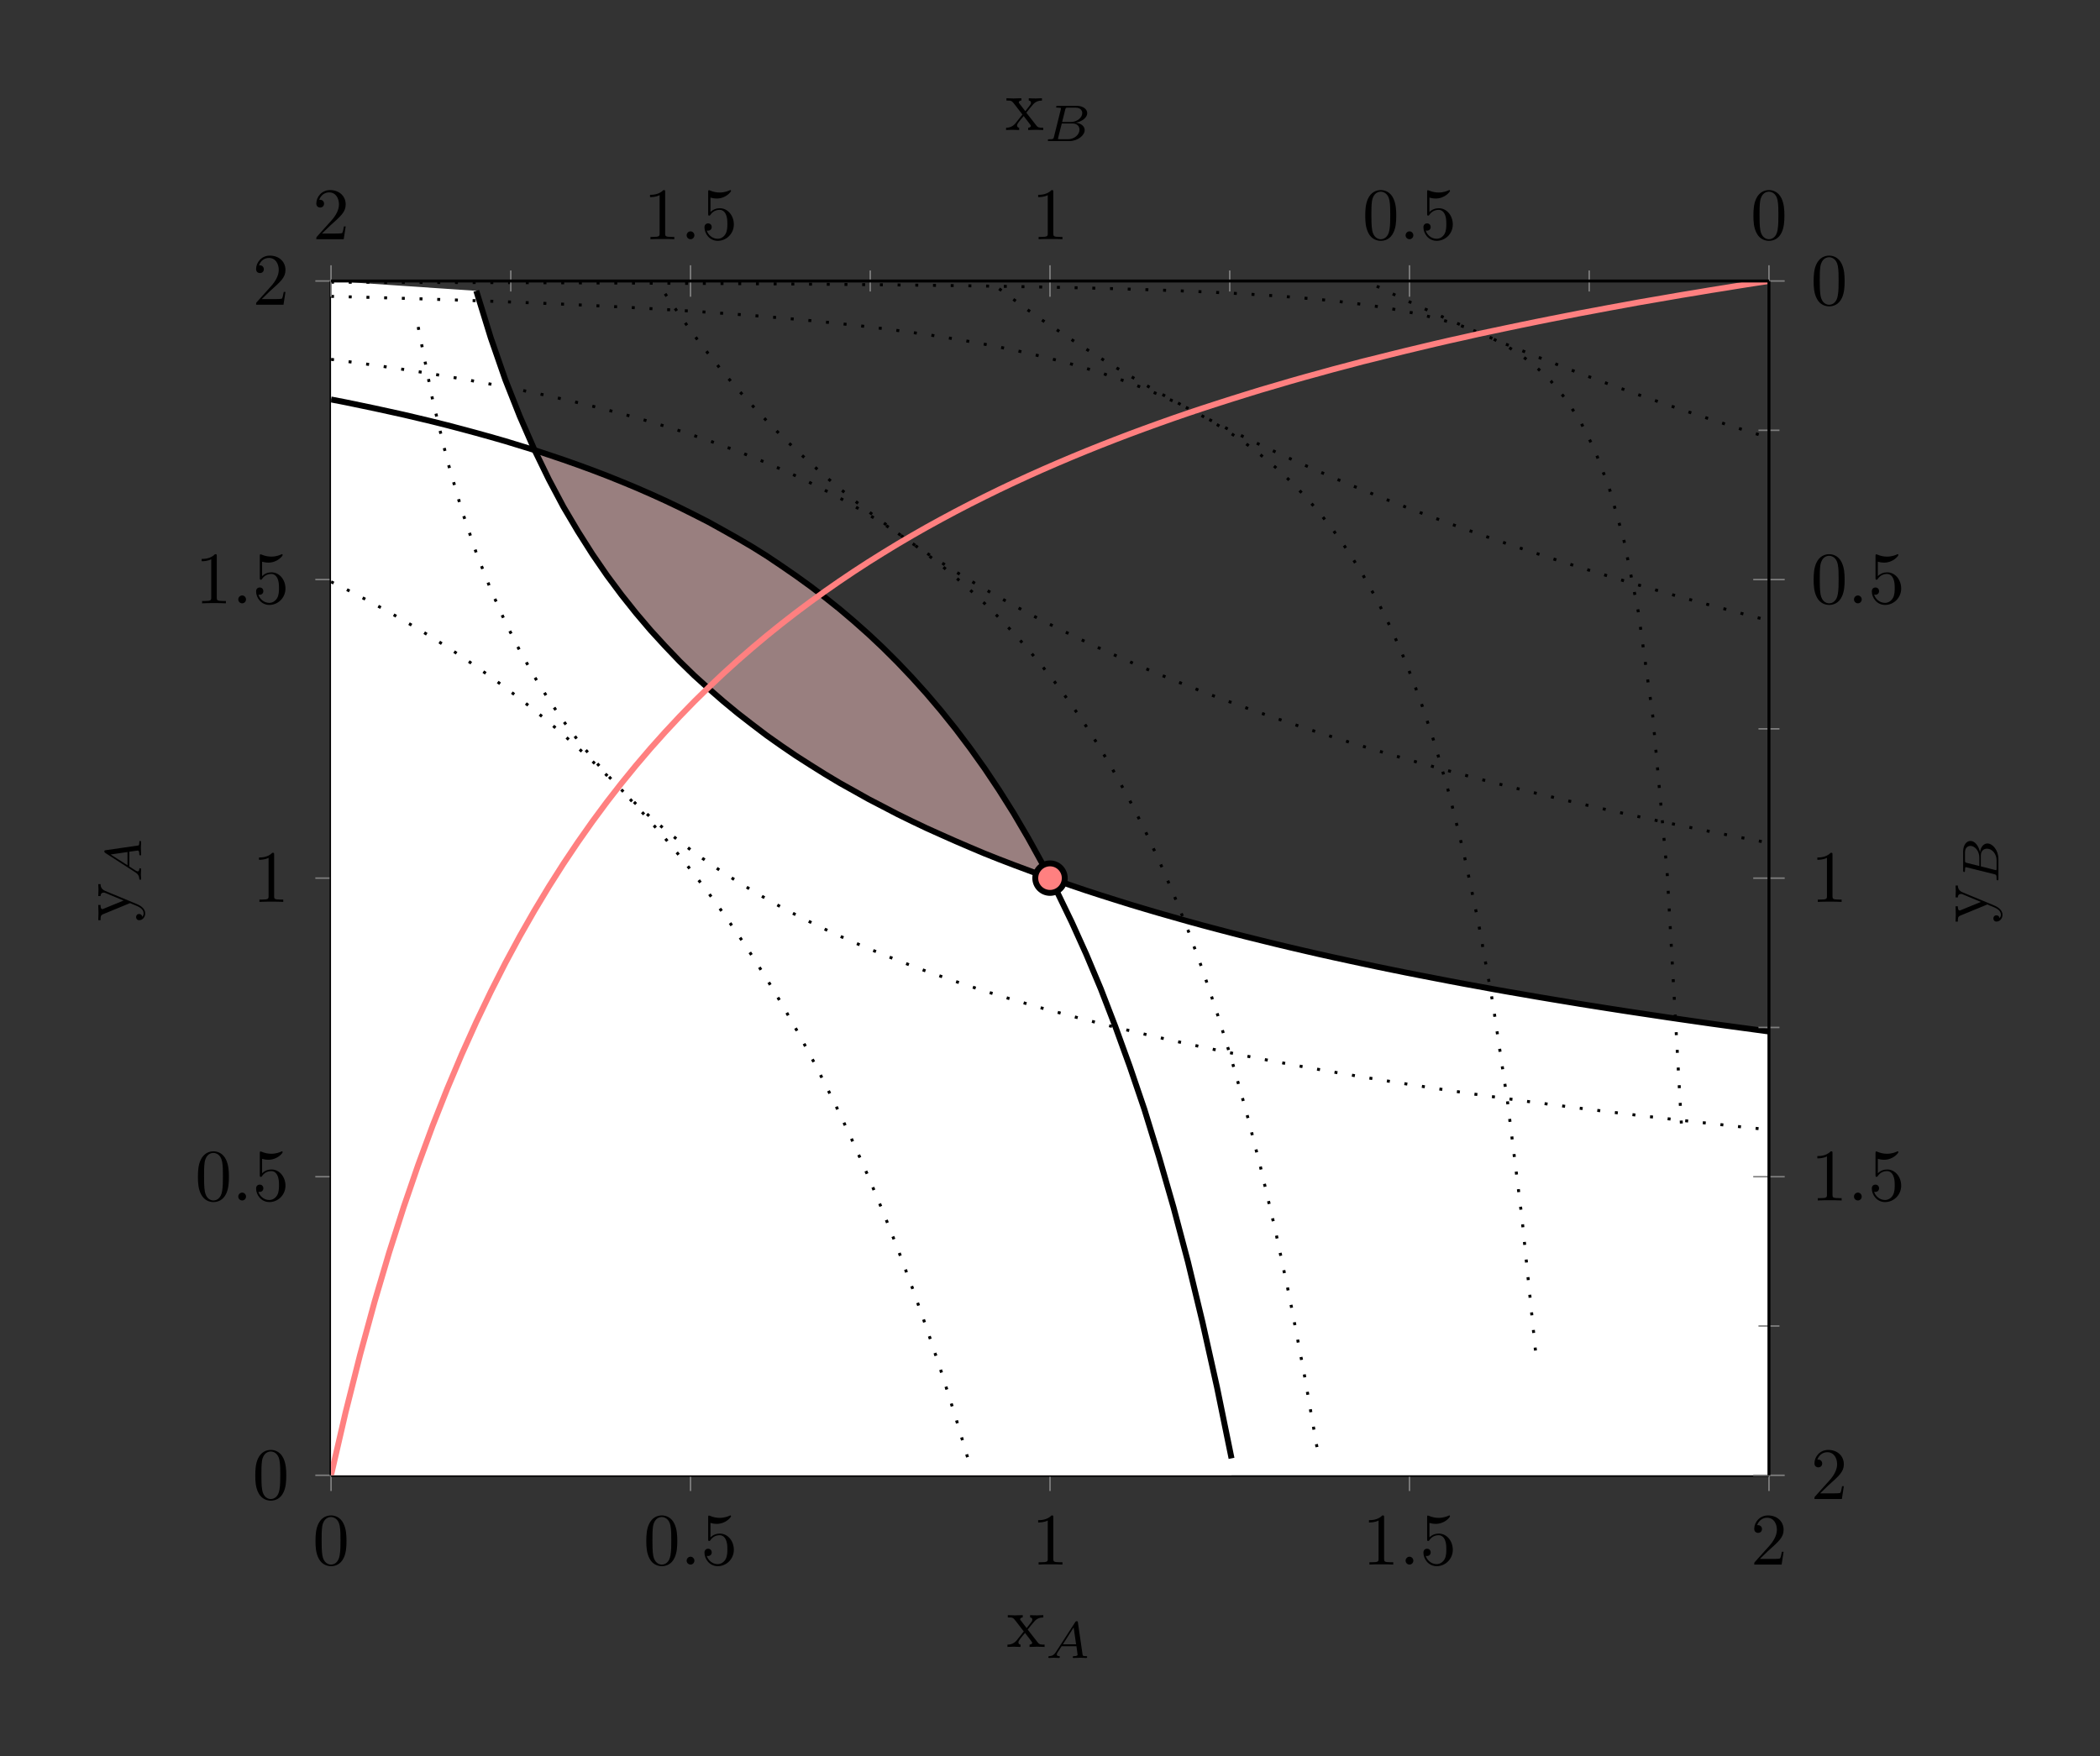 <?xml version="1.0" encoding="UTF-8"?>
<svg xmlns="http://www.w3.org/2000/svg" xmlns:xlink="http://www.w3.org/1999/xlink" width="283.721pt" height="237.341pt" viewBox="0 0 283.721 237.341" version="1.1">
<rect x="0" y="0" width="283.721" height="237.341" fill="#333333" stroke="none"/>
<defs>
<g>
<symbol overflow="visible" id="glyph0-0">
<path style="stroke:none;" d=""/>
</symbol>
<symbol overflow="visible" id="glyph0-1">
<path style="stroke:none;" d="M 4.578 -3.188 C 4.578 -3.984 4.531 -4.781 4.188 -5.516 C 3.734 -6.484 2.906 -6.641 2.5 -6.641 C 1.891 -6.641 1.172 -6.375 0.75 -5.453 C 0.438 -4.766 0.391 -3.984 0.391 -3.188 C 0.391 -2.438 0.422 -1.547 0.844 -0.781 C 1.266 0.016 2 0.219 2.484 0.219 C 3.016 0.219 3.781 0.016 4.219 -0.938 C 4.531 -1.625 4.578 -2.406 4.578 -3.188 Z M 2.484 0 C 2.094 0 1.5 -0.25 1.328 -1.203 C 1.219 -1.797 1.219 -2.719 1.219 -3.312 C 1.219 -3.953 1.219 -4.609 1.297 -5.141 C 1.484 -6.328 2.234 -6.422 2.484 -6.422 C 2.812 -6.422 3.469 -6.234 3.656 -5.25 C 3.766 -4.688 3.766 -3.938 3.766 -3.312 C 3.766 -2.562 3.766 -1.891 3.656 -1.25 C 3.5 -0.297 2.938 0 2.484 0 Z M 2.484 0 "/>
</symbol>
<symbol overflow="visible" id="glyph0-2">
<path style="stroke:none;" d="M 4.469 -2 C 4.469 -3.188 3.656 -4.188 2.578 -4.188 C 2.109 -4.188 1.672 -4.031 1.312 -3.672 L 1.312 -5.625 C 1.516 -5.562 1.844 -5.5 2.156 -5.5 C 3.391 -5.5 4.094 -6.406 4.094 -6.531 C 4.094 -6.594 4.062 -6.641 3.984 -6.641 C 3.984 -6.641 3.953 -6.641 3.906 -6.609 C 3.703 -6.516 3.219 -6.312 2.547 -6.312 C 2.156 -6.312 1.688 -6.391 1.219 -6.594 C 1.141 -6.625 1.125 -6.625 1.109 -6.625 C 1 -6.625 1 -6.547 1 -6.391 L 1 -3.438 C 1 -3.266 1 -3.188 1.141 -3.188 C 1.219 -3.188 1.234 -3.203 1.281 -3.266 C 1.391 -3.422 1.75 -3.969 2.562 -3.969 C 3.078 -3.969 3.328 -3.516 3.406 -3.328 C 3.562 -2.953 3.594 -2.578 3.594 -2.078 C 3.594 -1.719 3.594 -1.125 3.344 -0.703 C 3.109 -0.312 2.734 -0.062 2.281 -0.062 C 1.562 -0.062 0.984 -0.594 0.812 -1.172 C 0.844 -1.172 0.875 -1.156 0.984 -1.156 C 1.312 -1.156 1.484 -1.406 1.484 -1.641 C 1.484 -1.891 1.312 -2.141 0.984 -2.141 C 0.844 -2.141 0.5 -2.062 0.5 -1.609 C 0.5 -0.75 1.188 0.219 2.297 0.219 C 3.453 0.219 4.469 -0.734 4.469 -2 Z M 4.469 -2 "/>
</symbol>
<symbol overflow="visible" id="glyph0-3">
<path style="stroke:none;" d="M 2.938 -6.375 C 2.938 -6.625 2.938 -6.641 2.703 -6.641 C 2.078 -6 1.203 -6 0.891 -6 L 0.891 -5.688 C 1.094 -5.688 1.672 -5.688 2.188 -5.953 L 2.188 -0.781 C 2.188 -0.422 2.156 -0.312 1.266 -0.312 L 0.953 -0.312 L 0.953 0 C 1.297 -0.031 2.156 -0.031 2.562 -0.031 C 2.953 -0.031 3.828 -0.031 4.172 0 L 4.172 -0.312 L 3.859 -0.312 C 2.953 -0.312 2.938 -0.422 2.938 -0.781 Z M 2.938 -6.375 "/>
</symbol>
<symbol overflow="visible" id="glyph0-4">
<path style="stroke:none;" d="M 1.266 -0.766 L 2.328 -1.797 C 3.875 -3.172 4.469 -3.703 4.469 -4.703 C 4.469 -5.844 3.578 -6.641 2.359 -6.641 C 1.234 -6.641 0.5 -5.719 0.5 -4.828 C 0.5 -4.281 1 -4.281 1.031 -4.281 C 1.203 -4.281 1.547 -4.391 1.547 -4.812 C 1.547 -5.062 1.359 -5.328 1.016 -5.328 C 0.938 -5.328 0.922 -5.328 0.891 -5.312 C 1.109 -5.969 1.656 -6.328 2.234 -6.328 C 3.141 -6.328 3.562 -5.516 3.562 -4.703 C 3.562 -3.906 3.078 -3.125 2.516 -2.5 L 0.609 -0.375 C 0.5 -0.266 0.5 -0.234 0.5 0 L 4.203 0 L 4.469 -1.734 L 4.234 -1.734 C 4.172 -1.438 4.109 -1 4 -0.844 C 3.938 -0.766 3.281 -0.766 3.062 -0.766 Z M 1.266 -0.766 "/>
</symbol>
<symbol overflow="visible" id="glyph0-5">
<path style="stroke:none;" d="M 2.859 -2.344 C 3.156 -2.719 3.531 -3.203 3.781 -3.469 C 4.094 -3.828 4.5 -3.984 4.969 -3.984 L 4.969 -4.297 C 4.703 -4.281 4.406 -4.266 4.141 -4.266 C 3.844 -4.266 3.312 -4.281 3.188 -4.297 L 3.188 -3.984 C 3.406 -3.969 3.484 -3.844 3.484 -3.672 C 3.484 -3.516 3.375 -3.391 3.328 -3.328 L 2.719 -2.547 L 1.938 -3.562 C 1.844 -3.656 1.844 -3.672 1.844 -3.734 C 1.844 -3.891 2 -3.984 2.188 -3.984 L 2.188 -4.297 C 1.938 -4.281 1.281 -4.266 1.109 -4.266 C 0.906 -4.266 0.438 -4.281 0.172 -4.297 L 0.172 -3.984 C 0.875 -3.984 0.875 -3.984 1.344 -3.375 L 2.328 -2.094 L 1.391 -0.906 C 0.922 -0.328 0.328 -0.312 0.125 -0.312 L 0.125 0 C 0.375 -0.016 0.688 -0.031 0.953 -0.031 C 1.234 -0.031 1.656 -0.016 1.891 0 L 1.891 -0.312 C 1.672 -0.344 1.609 -0.469 1.609 -0.625 C 1.609 -0.844 1.891 -1.172 2.5 -1.891 L 3.266 -0.891 C 3.344 -0.781 3.469 -0.625 3.469 -0.562 C 3.469 -0.469 3.375 -0.312 3.109 -0.312 L 3.109 0 C 3.406 -0.016 3.969 -0.031 4.188 -0.031 C 4.453 -0.031 4.844 -0.016 5.141 0 L 5.141 -0.312 C 4.609 -0.312 4.422 -0.328 4.203 -0.625 Z M 2.859 -2.344 "/>
</symbol>
<symbol overflow="visible" id="glyph1-0">
<path style="stroke:none;" d=""/>
</symbol>
<symbol overflow="visible" id="glyph1-1">
<path style="stroke:none;" d="M 1.906 -0.531 C 1.906 -0.812 1.672 -1.062 1.391 -1.062 C 1.094 -1.062 0.859 -0.812 0.859 -0.531 C 0.859 -0.234 1.094 0 1.391 0 C 1.672 0 1.906 -0.234 1.906 -0.531 Z M 1.906 -0.531 "/>
</symbol>
<symbol overflow="visible" id="glyph2-0">
<path style="stroke:none;" d=""/>
</symbol>
<symbol overflow="visible" id="glyph2-1">
<path style="stroke:none;" d="M 1.438 -0.844 C 1.188 -0.453 0.969 -0.281 0.562 -0.25 C 0.484 -0.25 0.391 -0.25 0.391 -0.109 C 0.391 -0.031 0.453 0 0.5 0 C 0.672 0 0.906 -0.031 1.094 -0.031 C 1.312 -0.031 1.609 0 1.812 0 C 1.844 0 1.953 0 1.953 -0.156 C 1.953 -0.25 1.859 -0.25 1.828 -0.25 C 1.781 -0.266 1.531 -0.266 1.531 -0.453 C 1.531 -0.547 1.594 -0.656 1.625 -0.719 L 2.188 -1.594 L 4.188 -1.594 L 4.344 -0.438 C 4.328 -0.359 4.281 -0.25 3.875 -0.25 C 3.781 -0.25 3.688 -0.25 3.688 -0.094 C 3.688 -0.062 3.703 0 3.797 0 C 4 0 4.5 -0.031 4.703 -0.031 C 4.828 -0.031 4.984 -0.016 5.109 -0.016 C 5.234 -0.016 5.375 0 5.5 0 C 5.594 0 5.641 -0.062 5.641 -0.141 C 5.641 -0.25 5.562 -0.25 5.453 -0.25 C 5.047 -0.25 5.031 -0.312 5.016 -0.469 L 4.391 -4.781 C 4.375 -4.922 4.359 -4.969 4.234 -4.969 C 4.094 -4.969 4.062 -4.906 4 -4.812 Z M 2.359 -1.844 L 3.812 -4.125 L 4.141 -1.844 Z M 2.359 -1.844 "/>
</symbol>
<symbol overflow="visible" id="glyph2-2">
<path style="stroke:none;" d="M 1.328 -0.547 C 1.266 -0.312 1.25 -0.25 0.703 -0.25 C 0.594 -0.25 0.5 -0.25 0.5 -0.109 C 0.5 0 0.578 0 0.703 0 L 3.406 0 C 4.578 0 5.484 -0.797 5.484 -1.484 C 5.484 -1.984 5.031 -2.406 4.281 -2.484 C 5.125 -2.641 5.828 -3.172 5.828 -3.766 C 5.828 -4.297 5.297 -4.766 4.391 -4.766 L 1.859 -4.766 C 1.719 -4.766 1.625 -4.766 1.625 -4.609 C 1.625 -4.516 1.719 -4.516 1.859 -4.516 C 1.859 -4.516 2 -4.516 2.125 -4.5 C 2.266 -4.484 2.281 -4.469 2.281 -4.391 C 2.281 -4.391 2.281 -4.344 2.25 -4.25 Z M 2.438 -2.578 L 2.859 -4.266 C 2.922 -4.484 2.922 -4.516 3.219 -4.516 L 4.281 -4.516 C 4.984 -4.516 5.156 -4.047 5.156 -3.781 C 5.156 -3.219 4.516 -2.578 3.578 -2.578 Z M 2.109 -0.25 C 1.891 -0.25 1.875 -0.266 1.875 -0.328 C 1.875 -0.328 1.875 -0.359 1.906 -0.469 L 2.391 -2.375 L 3.875 -2.375 C 4.516 -2.375 4.781 -1.938 4.781 -1.547 C 4.781 -0.844 4.062 -0.25 3.219 -0.25 Z M 2.109 -0.25 "/>
</symbol>
<symbol overflow="visible" id="glyph3-0">
<path style="stroke:none;" d=""/>
</symbol>
<symbol overflow="visible" id="glyph3-1">
<path style="stroke:none;" d="M -3.344 -4.141 C -3.984 -4.391 -3.984 -4.906 -3.984 -5.062 L -4.297 -5.062 C -4.281 -4.828 -4.266 -4.547 -4.266 -4.312 C -4.266 -4.141 -4.281 -3.672 -4.297 -3.453 L -3.984 -3.453 C -3.984 -3.766 -3.812 -3.922 -3.562 -3.922 C -3.453 -3.922 -3.438 -3.906 -3.312 -3.859 L -0.875 -2.844 L -3.547 -1.75 C -3.656 -1.703 -3.688 -1.688 -3.734 -1.688 C -3.984 -1.688 -3.984 -2.047 -3.984 -2.25 L -4.297 -2.25 C -4.281 -1.984 -4.266 -1.328 -4.266 -1.156 C -4.266 -0.891 -4.281 -0.484 -4.297 -0.188 L -3.984 -0.188 C -3.984 -0.672 -3.984 -0.859 -3.641 -1 L 0 -2.5 C 0.125 -2.438 0.453 -2.297 0.594 -2.25 C 1.141 -2.031 1.828 -1.75 1.828 -1.109 C 1.828 -1.062 1.828 -0.828 1.641 -0.641 C 1.609 -0.953 1.391 -1.031 1.219 -1.031 C 0.969 -1.031 0.812 -0.844 0.812 -0.609 C 0.812 -0.406 0.938 -0.188 1.234 -0.188 C 1.688 -0.188 2.047 -0.609 2.047 -1.109 C 2.047 -1.734 1.469 -2.141 0.906 -2.375 Z M -3.344 -4.141 "/>
</symbol>
<symbol overflow="visible" id="glyph4-0">
<path style="stroke:none;" d=""/>
</symbol>
<symbol overflow="visible" id="glyph4-1">
<path style="stroke:none;" d="M -0.844 -1.438 C -0.453 -1.188 -0.281 -0.969 -0.25 -0.562 C -0.25 -0.484 -0.25 -0.391 -0.109 -0.391 C -0.031 -0.391 0 -0.453 0 -0.5 C 0 -0.672 -0.031 -0.906 -0.031 -1.094 C -0.031 -1.312 0 -1.609 0 -1.812 C 0 -1.844 0 -1.953 -0.156 -1.953 C -0.25 -1.953 -0.25 -1.859 -0.25 -1.828 C -0.266 -1.781 -0.266 -1.531 -0.453 -1.531 C -0.547 -1.531 -0.656 -1.594 -0.719 -1.625 L -1.594 -2.188 L -1.594 -4.188 L -0.438 -4.344 C -0.359 -4.328 -0.25 -4.281 -0.25 -3.875 C -0.25 -3.781 -0.25 -3.688 -0.094 -3.688 C -0.062 -3.688 0 -3.703 0 -3.797 C 0 -4 -0.031 -4.5 -0.031 -4.703 C -0.031 -4.828 -0.016 -4.984 -0.016 -5.109 C -0.016 -5.234 0 -5.375 0 -5.5 C 0 -5.594 -0.062 -5.641 -0.141 -5.641 C -0.25 -5.641 -0.25 -5.562 -0.25 -5.453 C -0.25 -5.047 -0.312 -5.031 -0.469 -5.016 L -4.781 -4.391 C -4.922 -4.375 -4.969 -4.359 -4.969 -4.234 C -4.969 -4.094 -4.906 -4.062 -4.812 -4 Z M -1.844 -2.359 L -4.125 -3.812 L -1.844 -4.141 Z M -1.844 -2.359 "/>
</symbol>
<symbol overflow="visible" id="glyph4-2">
<path style="stroke:none;" d="M -0.547 -1.328 C -0.312 -1.266 -0.25 -1.25 -0.25 -0.703 C -0.25 -0.594 -0.25 -0.5 -0.109 -0.5 C 0 -0.5 0 -0.578 0 -0.703 L 0 -3.406 C 0 -4.578 -0.797 -5.484 -1.484 -5.484 C -1.984 -5.484 -2.406 -5.031 -2.484 -4.281 C -2.641 -5.125 -3.172 -5.828 -3.766 -5.828 C -4.297 -5.828 -4.766 -5.297 -4.766 -4.391 L -4.766 -1.859 C -4.766 -1.719 -4.766 -1.625 -4.609 -1.625 C -4.516 -1.625 -4.516 -1.719 -4.516 -1.859 C -4.516 -1.859 -4.516 -2 -4.5 -2.125 C -4.484 -2.266 -4.469 -2.281 -4.391 -2.281 C -4.391 -2.281 -4.344 -2.281 -4.25 -2.25 Z M -2.578 -2.438 L -4.266 -2.859 C -4.484 -2.922 -4.516 -2.922 -4.516 -3.219 L -4.516 -4.281 C -4.516 -4.984 -4.047 -5.156 -3.781 -5.156 C -3.219 -5.156 -2.578 -4.516 -2.578 -3.578 Z M -0.25 -2.109 C -0.25 -1.891 -0.266 -1.875 -0.328 -1.875 C -0.328 -1.875 -0.359 -1.875 -0.469 -1.906 L -2.375 -2.391 L -2.375 -3.875 C -2.375 -4.516 -1.938 -4.781 -1.547 -4.781 C -0.844 -4.781 -0.25 -4.062 -0.25 -3.219 Z M -0.25 -2.109 "/>
</symbol>
</g>
<clipPath id="clip1">
  <path d="M 44.727 53 L 167 53 L 167 199.367 L 44.727 199.367 Z M 44.727 53 "/>
</clipPath>
<clipPath id="clip2">
  <path d="M 44.727 37.973 L 239 37.973 L 239 199.367 L 44.727 199.367 Z M 44.727 37.973 "/>
</clipPath>
<clipPath id="clip3">
  <path d="M 50 38 L 239 38 L 239 159 L 50 159 Z M 50 38 "/>
</clipPath>
<clipPath id="clip4">
  <path d="M 84 37.973 L 239 37.973 L 239 120 L 84 120 Z M 84 37.973 "/>
</clipPath>
<clipPath id="clip5">
  <path d="M 53 37.973 L 239 37.973 L 239 151 L 53 151 Z M 53 37.973 "/>
</clipPath>
<clipPath id="clip6">
  <path d="M 129 37.973 L 239 37.973 L 239 90 L 129 90 Z M 129 37.973 "/>
</clipPath>
<clipPath id="clip7">
  <path d="M 180 37.973 L 239 37.973 L 239 65 L 180 65 Z M 180 37.973 "/>
</clipPath>
<clipPath id="clip8">
  <path d="M 44.727 72 L 137 72 L 137 199.367 L 44.727 199.367 Z M 44.727 72 "/>
</clipPath>
<clipPath id="clip9">
  <path d="M 44.727 42 L 184 42 L 184 199.367 L 44.727 199.367 Z M 44.727 42 "/>
</clipPath>
<clipPath id="clip10">
  <path d="M 44.727 42 L 178 42 L 178 199.367 L 44.727 199.367 Z M 44.727 42 "/>
</clipPath>
<clipPath id="clip11">
  <path d="M 44.727 37.973 L 214 37.973 L 214 190 L 44.727 190 Z M 44.727 37.973 "/>
</clipPath>
<clipPath id="clip12">
  <path d="M 44.727 37.973 L 233 37.973 L 233 159 L 44.727 159 Z M 44.727 37.973 "/>
</clipPath>
<clipPath id="clip13">
  <path d="M 44.727 37.973 L 239 37.973 L 239 199.367 L 44.727 199.367 Z M 44.727 37.973 "/>
</clipPath>
</defs>
<g id="surface1">
<path style="fill:none;stroke-width:0.199;stroke-linecap:butt;stroke-linejoin:miter;stroke:rgb(50%,50%,50%);stroke-opacity:1;stroke-miterlimit:10;" d="M 0.001 -2.124 L 0.001 2.126 M 48.567 -2.124 L 48.567 2.126 M 97.137 -2.124 L 97.137 2.126 M 145.704 -2.124 L 145.704 2.126 M 194.274 -2.124 L 194.274 2.126 " transform="matrix(1,0,0,-1,44.726,199.368)"/>
<path style="fill:none;stroke-width:0.199;stroke-linecap:butt;stroke-linejoin:miter;stroke:rgb(50%,50%,50%);stroke-opacity:1;stroke-miterlimit:10;" d="M -2.124 0.001 L 2.126 0.001 M -2.124 40.348 L 2.126 40.348 M -2.124 80.7 L 2.126 80.7 M -2.124 121.048 L 2.126 121.048 M -2.124 161.395 L 2.126 161.395 " transform="matrix(1,0,0,-1,44.726,199.368)"/>
<path style="fill:none;stroke-width:0.399;stroke-linecap:butt;stroke-linejoin:miter;stroke:rgb(0%,0%,0%);stroke-opacity:1;stroke-miterlimit:10;" d="M 0.001 0.001 L 194.274 0.001 " transform="matrix(1,0,0,-1,44.726,199.368)"/>
<path style="fill:none;stroke-width:0.399;stroke-linecap:butt;stroke-linejoin:miter;stroke:rgb(0%,0%,0%);stroke-opacity:1;stroke-miterlimit:10;" d="M 0.001 0.001 L 0.001 161.395 " transform="matrix(1,0,0,-1,44.726,199.368)"/>
<g style="fill:rgb(0%,0%,0%);fill-opacity:1;">
  <use xlink:href="#glyph0-1" x="42.235" y="211.434"/>
</g>
<g style="fill:rgb(0%,0%,0%);fill-opacity:1;">
  <use xlink:href="#glyph0-1" x="86.928" y="211.434"/>
</g>
<g style="fill:rgb(0%,0%,0%);fill-opacity:1;">
  <use xlink:href="#glyph1-1" x="91.91" y="211.434"/>
</g>
<g style="fill:rgb(0%,0%,0%);fill-opacity:1;">
  <use xlink:href="#glyph0-2" x="94.677" y="211.434"/>
</g>
<g style="fill:rgb(0%,0%,0%);fill-opacity:1;">
  <use xlink:href="#glyph0-3" x="139.37" y="211.434"/>
</g>
<g style="fill:rgb(0%,0%,0%);fill-opacity:1;">
  <use xlink:href="#glyph0-3" x="184.063" y="211.434"/>
</g>
<g style="fill:rgb(0%,0%,0%);fill-opacity:1;">
  <use xlink:href="#glyph1-1" x="189.044" y="211.434"/>
</g>
<g style="fill:rgb(0%,0%,0%);fill-opacity:1;">
  <use xlink:href="#glyph0-2" x="191.812" y="211.434"/>
</g>
<g style="fill:rgb(0%,0%,0%);fill-opacity:1;">
  <use xlink:href="#glyph0-4" x="236.505" y="211.434"/>
</g>
<g style="fill:rgb(0%,0%,0%);fill-opacity:1;">
  <use xlink:href="#glyph0-1" x="34.099" y="202.578"/>
</g>
<g style="fill:rgb(0%,0%,0%);fill-opacity:1;">
  <use xlink:href="#glyph0-1" x="26.35" y="162.229"/>
</g>
<g style="fill:rgb(0%,0%,0%);fill-opacity:1;">
  <use xlink:href="#glyph1-1" x="31.332" y="162.229"/>
</g>
<g style="fill:rgb(0%,0%,0%);fill-opacity:1;">
  <use xlink:href="#glyph0-2" x="34.099" y="162.229"/>
</g>
<g style="fill:rgb(0%,0%,0%);fill-opacity:1;">
  <use xlink:href="#glyph0-3" x="34.099" y="121.881"/>
</g>
<g style="fill:rgb(0%,0%,0%);fill-opacity:1;">
  <use xlink:href="#glyph0-3" x="26.35" y="81.532"/>
</g>
<g style="fill:rgb(0%,0%,0%);fill-opacity:1;">
  <use xlink:href="#glyph1-1" x="31.332" y="81.532"/>
</g>
<g style="fill:rgb(0%,0%,0%);fill-opacity:1;">
  <use xlink:href="#glyph0-2" x="34.099" y="81.532"/>
</g>
<g style="fill:rgb(0%,0%,0%);fill-opacity:1;">
  <use xlink:href="#glyph0-4" x="34.099" y="41.184"/>
</g>
<g clip-path="url(#clip1)" clip-rule="nonzero">
<path style=" stroke:none;fill-rule:nonzero;fill:rgb(100%,79.999%,79.999%);fill-opacity:0.5;" d="M 44.727 53.984 L 46.688 54.363 L 48.652 54.77 L 50.613 55.18 L 52.574 55.609 L 54.539 56.043 L 56.5 56.504 L 58.461 56.973 L 60.426 57.465 L 62.387 57.98 L 64.348 58.508 L 66.312 59.055 L 68.273 59.617 L 70.234 60.219 L 72.199 60.82 L 74.16 61.469 L 76.121 62.129 L 78.086 62.824 L 80.047 63.543 L 82.008 64.293 L 83.973 65.082 L 85.934 65.898 L 87.895 66.754 L 89.859 67.645 L 91.82 68.578 L 93.781 69.555 L 95.746 70.559 L 97.707 71.648 L 99.668 72.754 L 101.633 73.906 L 103.594 75.133 L 105.555 76.449 L 107.52 77.805 L 109.48 79.219 L 111.441 80.719 L 113.406 82.285 L 115.367 83.949 L 117.328 85.691 L 119.293 87.539 L 121.254 89.492 L 123.215 91.559 L 125.18 93.738 L 127.141 96.047 L 129.102 98.492 L 131.066 101.094 L 133.027 103.844 L 134.988 106.781 L 136.953 109.906 L 138.914 113.25 L 140.875 116.801 L 142.84 120.566 L 144.801 124.621 L 146.762 128.965 L 148.727 133.641 L 150.688 138.727 L 152.648 144.137 L 154.613 149.914 L 156.574 156.293 L 158.535 163.109 L 160.5 170.527 L 162.461 178.668 L 164.422 187.461 L 166.387 197.078 L 166.387 199.367 L 44.727 199.367 Z M 44.727 53.984 "/>
</g>
<g clip-path="url(#clip2)" clip-rule="nonzero">
<path style=" stroke:none;fill-rule:nonzero;fill:rgb(100%,100%,100%);fill-opacity:1;" d="M 64.348 39.305 L 66.312 45.672 L 68.273 51.324 L 70.234 56.277 L 72.199 60.77 L 74.16 64.801 L 76.121 68.496 L 78.086 71.812 L 80.047 74.906 L 82.008 77.758 L 83.973 80.395 L 85.934 82.859 L 87.895 85.168 L 89.859 87.312 L 91.82 89.367 L 93.781 91.277 L 95.746 93.055 L 97.707 94.762 L 99.668 96.383 L 101.633 97.906 L 103.594 99.395 L 105.555 100.781 L 107.52 102.121 L 109.48 103.375 L 111.441 104.605 L 113.406 105.785 L 115.367 106.879 L 117.328 107.98 L 119.293 109 L 121.254 110.023 L 123.215 110.984 L 125.18 111.918 L 127.141 112.801 L 129.102 113.672 L 131.066 114.516 L 133.027 115.344 L 134.988 116.125 L 136.953 116.879 L 138.914 117.609 L 140.875 118.348 L 142.84 119.008 L 144.801 119.684 L 146.762 120.348 L 148.727 120.984 L 150.688 121.605 L 152.648 122.219 L 154.613 122.809 L 156.574 123.387 L 158.535 123.945 L 160.5 124.504 L 162.461 125.043 L 164.422 125.562 L 166.387 126.078 L 168.348 126.578 L 170.309 127.062 L 172.273 127.547 L 174.234 128.016 L 176.195 128.473 L 178.16 128.926 L 180.121 129.363 L 182.082 129.789 L 184.047 130.211 L 186.008 130.629 L 187.969 131.031 L 189.934 131.43 L 191.895 131.816 L 193.855 132.195 L 195.82 132.574 L 197.781 132.945 L 199.742 133.301 L 201.707 133.664 L 203.668 134.012 L 205.629 134.348 L 207.594 134.691 L 209.555 135.02 L 211.516 135.344 L 213.48 135.668 L 215.441 135.98 L 217.402 136.289 L 219.367 136.594 L 221.328 136.891 L 223.289 137.184 L 225.254 137.48 L 227.215 137.766 L 229.176 138.047 L 231.141 138.328 L 233.102 138.598 L 235.062 138.863 L 237.027 139.129 L 238.988 139.395 L 238.988 199.367 L 44.727 199.367 L 44.727 37.973 Z M 64.348 39.305 "/>
</g>
<g clip-path="url(#clip3)" clip-rule="nonzero">
<path style="fill:none;stroke-width:0.399;stroke-linecap:butt;stroke-linejoin:miter;stroke:rgb(0%,0%,0%);stroke-opacity:1;stroke-dasharray:0.399,1.993;stroke-miterlimit:10;" d="M 11.774 155.184 L 13.735 145.274 L 15.7 137.165 L 17.661 130.423 L 19.622 124.653 L 21.587 119.677 L 23.547 115.286 L 25.508 111.423 L 27.473 107.927 L 29.434 104.782 L 31.395 101.919 L 33.36 99.317 L 35.321 96.907 L 37.282 94.684 L 39.247 92.63 L 41.208 90.716 L 43.169 88.923 L 45.133 87.247 L 47.094 85.657 L 49.055 84.173 L 51.02 82.778 L 52.981 81.45 L 54.942 80.216 L 56.907 79.02 L 58.868 77.868 L 60.829 76.778 L 62.794 75.743 L 64.754 74.759 L 66.715 73.802 L 68.68 72.888 L 70.641 72.024 L 72.602 71.184 L 74.567 70.388 L 76.528 69.595 L 78.489 68.845 L 80.454 68.11 L 82.415 67.423 L 84.376 66.739 L 86.34 66.083 L 88.301 65.446 L 90.262 64.833 L 92.227 64.243 L 94.188 63.669 L 96.149 63.106 L 98.114 62.579 L 100.075 62.048 L 102.036 61.54 L 104.001 61.04 L 105.962 60.544 L 107.922 60.079 L 109.887 59.618 L 111.848 59.165 L 113.809 58.723 L 115.774 58.294 L 117.735 57.868 L 119.696 57.462 L 121.661 57.059 L 123.622 56.665 L 125.583 56.282 L 127.547 55.919 L 129.508 55.548 L 131.469 55.184 L 133.434 54.848 L 135.395 54.501 L 137.356 54.169 L 139.321 53.829 L 141.282 53.516 L 143.243 53.2 L 145.208 52.895 L 147.169 52.595 L 149.129 52.29 L 151.094 52.005 L 153.055 51.716 L 155.016 51.431 L 156.981 51.157 L 158.942 50.891 L 160.903 50.618 L 162.868 50.36 L 164.829 50.11 L 166.79 49.852 L 168.754 49.598 L 170.715 49.356 L 172.676 49.118 L 174.641 48.876 L 176.602 48.641 L 178.563 48.415 L 180.528 48.188 L 182.489 47.97 L 184.45 47.743 L 186.415 47.536 L 188.376 47.317 L 190.337 47.106 L 192.301 46.903 L 194.262 46.704 " transform="matrix(1,0,0,-1,44.726,199.368)"/>
</g>
<g clip-path="url(#clip4)" clip-rule="nonzero">
<path style="fill:none;stroke-width:0.399;stroke-linecap:butt;stroke-linejoin:miter;stroke:rgb(0%,0%,0%);stroke-opacity:1;stroke-dasharray:0.399,1.993;stroke-miterlimit:10;" d="M 45.133 159.669 L 47.094 156.79 L 49.055 154.059 L 51.02 151.509 L 52.981 149.063 L 54.942 146.759 L 56.907 144.575 L 58.868 142.489 L 60.829 140.489 L 62.794 138.598 L 64.754 136.79 L 66.715 135.044 L 68.68 133.391 L 70.641 131.79 L 72.602 130.251 L 74.567 128.786 L 76.528 127.341 L 78.489 125.962 L 80.454 124.634 L 84.376 122.118 L 86.34 120.93 L 88.301 119.766 L 90.262 118.653 L 92.227 117.563 L 94.188 116.509 L 96.149 115.466 L 98.114 114.509 L 100.075 113.544 L 102.036 112.602 L 104.001 111.692 L 105.962 110.798 L 107.922 109.93 L 109.887 109.087 L 111.848 108.263 L 113.809 107.458 L 115.774 106.677 L 117.735 105.903 L 119.696 105.153 L 121.661 104.43 L 123.622 103.716 L 125.583 103.02 L 127.547 102.341 L 129.508 101.673 L 131.469 101.013 L 133.434 100.38 L 135.395 99.751 L 137.356 99.141 L 139.321 98.54 L 141.282 97.95 L 143.243 97.372 L 145.208 96.805 L 147.169 96.251 L 149.129 95.708 L 151.094 95.173 L 153.055 94.645 L 155.016 94.13 L 156.981 93.618 L 158.942 93.13 L 160.903 92.645 L 162.868 92.161 L 166.79 91.223 L 168.754 90.77 L 170.715 90.317 L 172.676 89.88 L 174.641 89.446 L 178.563 88.595 L 180.528 88.18 L 182.489 87.774 L 184.45 87.376 L 186.415 86.977 L 190.337 86.212 L 192.301 85.833 L 194.262 85.458 " transform="matrix(1,0,0,-1,44.726,199.368)"/>
</g>
<g clip-path="url(#clip5)" clip-rule="nonzero">
<path style="fill:none;stroke-width:0.797;stroke-linecap:butt;stroke-linejoin:miter;stroke:rgb(0%,0%,0%);stroke-opacity:1;stroke-miterlimit:10;" d="M 19.622 160.063 L 21.587 153.696 L 23.547 148.044 L 25.508 143.091 L 27.473 138.598 L 29.434 134.567 L 31.395 130.872 L 33.36 127.555 L 35.321 124.462 L 37.282 121.61 L 39.247 118.973 L 41.208 116.509 L 43.169 114.2 L 45.133 112.055 L 47.094 110.001 L 49.055 108.091 L 51.02 106.313 L 52.981 104.606 L 54.942 102.985 L 56.907 101.462 L 58.868 99.973 L 60.829 98.587 L 62.794 97.247 L 64.754 95.993 L 66.715 94.763 L 68.68 93.583 L 70.641 92.489 L 72.602 91.388 L 74.567 90.368 L 76.528 89.345 L 78.489 88.384 L 80.454 87.45 L 82.415 86.567 L 84.376 85.696 L 86.34 84.852 L 88.301 84.024 L 90.262 83.243 L 92.227 82.489 L 94.188 81.759 L 96.149 81.02 L 98.114 80.36 L 100.075 79.684 L 102.036 79.02 L 104.001 78.384 L 105.962 77.763 L 107.922 77.149 L 109.887 76.559 L 111.848 75.981 L 113.809 75.423 L 115.774 74.864 L 117.735 74.325 L 119.696 73.805 L 121.661 73.29 L 123.622 72.79 L 125.583 72.305 L 127.547 71.821 L 129.508 71.352 L 131.469 70.895 L 133.434 70.442 L 135.395 70.005 L 137.356 69.579 L 139.321 69.157 L 141.282 68.739 L 143.243 68.337 L 145.208 67.938 L 147.169 67.552 L 149.129 67.173 L 151.094 66.794 L 153.055 66.423 L 155.016 66.067 L 156.981 65.704 L 158.942 65.356 L 160.903 65.02 L 162.868 64.677 L 164.829 64.348 L 166.79 64.024 L 168.754 63.7 L 170.715 63.388 L 172.676 63.079 L 174.641 62.774 L 176.602 62.477 L 178.563 62.184 L 180.528 61.888 L 182.489 61.602 L 184.45 61.321 L 186.415 61.04 L 188.376 60.77 L 190.337 60.505 L 192.301 60.239 L 194.262 59.973 " transform="matrix(1,0,0,-1,44.726,199.368)"/>
</g>
<g clip-path="url(#clip6)" clip-rule="nonzero">
<path style="fill:none;stroke-width:0.399;stroke-linecap:butt;stroke-linejoin:miter;stroke:rgb(0%,0%,0%);stroke-opacity:1;stroke-dasharray:0.399,1.993;stroke-miterlimit:10;" d="M 90.262 160.345 L 92.227 158.888 L 94.188 157.446 L 96.149 156.059 L 98.114 154.766 L 100.075 153.458 L 102.036 152.192 L 104.001 150.946 L 105.962 149.751 L 107.922 148.583 L 109.887 147.438 L 111.848 146.321 L 113.809 145.235 L 115.774 144.18 L 117.735 143.141 L 119.696 142.134 L 121.661 141.145 L 123.622 140.177 L 125.583 139.235 L 127.547 138.321 L 129.508 137.415 L 131.469 136.536 L 133.434 135.673 L 135.395 134.821 L 137.356 133.997 L 139.321 133.188 L 143.243 131.602 L 145.208 130.841 L 147.169 130.091 L 149.129 129.36 L 151.094 128.63 L 155.016 127.223 L 156.981 126.544 L 158.942 125.872 L 160.903 125.216 L 162.868 124.575 L 164.829 123.934 L 166.79 123.305 L 168.754 122.688 L 170.715 122.079 L 172.676 121.485 L 174.641 120.895 L 178.563 119.755 L 180.528 119.192 L 182.489 118.641 L 184.45 118.102 L 186.415 117.563 L 188.376 117.052 L 190.337 116.528 L 192.301 116.016 L 194.262 115.505 " transform="matrix(1,0,0,-1,44.726,199.368)"/>
</g>
<g clip-path="url(#clip7)" clip-rule="nonzero">
<path style="fill:none;stroke-width:0.399;stroke-linecap:butt;stroke-linejoin:miter;stroke:rgb(0%,0%,0%);stroke-opacity:1;stroke-dasharray:0.399,1.993;stroke-miterlimit:10;" d="M 141.282 160.696 L 143.243 159.747 L 145.208 158.802 L 149.129 157.005 L 151.094 156.138 L 153.055 155.278 L 155.016 154.434 L 156.981 153.598 L 158.942 152.77 L 160.903 151.985 L 162.868 151.184 L 164.829 150.427 L 166.79 149.657 L 168.754 148.903 L 170.715 148.173 L 172.676 147.446 L 174.641 146.743 L 176.602 146.036 L 178.563 145.352 L 180.528 144.669 L 182.489 144.009 L 184.45 143.345 L 186.415 142.7 L 188.376 142.059 L 190.337 141.43 L 192.301 140.821 L 194.262 140.2 " transform="matrix(1,0,0,-1,44.726,199.368)"/>
</g>
<g clip-path="url(#clip8)" clip-rule="nonzero">
<path style="fill:none;stroke-width:0.399;stroke-linecap:butt;stroke-linejoin:miter;stroke:rgb(0%,0%,0%);stroke-opacity:1;stroke-dasharray:0.399,1.993;stroke-miterlimit:10;" d="M 0.001 120.747 L 1.962 119.778 L 3.926 118.763 L 5.887 117.72 L 7.848 116.638 L 9.813 115.516 L 11.774 114.364 L 13.735 113.169 L 15.7 111.919 L 17.661 110.626 L 19.622 109.278 L 21.587 107.888 L 23.547 106.446 L 25.508 104.942 L 27.473 103.391 L 29.434 101.778 L 31.395 100.075 L 33.36 98.309 L 35.321 96.485 L 37.282 94.571 L 39.247 92.575 L 41.208 90.513 L 43.169 88.337 L 45.133 86.071 L 47.094 83.708 L 49.055 81.227 L 51.02 78.661 L 52.981 75.966 L 54.942 73.138 L 56.907 70.169 L 58.868 67.067 L 60.829 63.802 L 62.794 60.36 L 64.754 56.763 L 66.715 52.95 L 68.68 48.966 L 70.641 44.766 L 72.602 40.333 L 74.567 35.641 L 76.528 30.692 L 78.489 25.458 L 80.454 19.919 L 82.415 14.079 L 84.376 7.86 L 86.34 1.278 " transform="matrix(1,0,0,-1,44.726,199.368)"/>
</g>
<g clip-path="url(#clip9)" clip-rule="nonzero">
<path style="fill:none;stroke-width:0.399;stroke-linecap:butt;stroke-linejoin:miter;stroke:rgb(0%,0%,0%);stroke-opacity:1;stroke-dasharray:0.399,1.993;stroke-miterlimit:10;" d="M 0.001 150.805 L 1.962 150.548 L 3.926 150.282 L 5.887 150.016 L 7.848 149.731 L 9.813 149.442 L 11.774 149.145 L 13.735 148.821 L 15.7 148.497 L 17.661 148.169 L 19.622 147.813 L 21.587 147.45 L 23.547 147.071 L 25.508 146.68 L 27.473 146.278 L 29.434 145.86 L 31.395 145.415 L 33.36 144.954 L 35.321 144.477 L 37.282 143.977 L 39.247 143.462 L 41.208 142.923 L 43.169 142.356 L 45.133 141.766 L 47.094 141.153 L 49.055 140.497 L 51.02 139.829 L 52.981 139.118 L 54.942 138.384 L 56.907 137.61 L 58.868 136.802 L 60.829 135.946 L 62.794 135.059 L 64.754 134.122 L 66.715 133.122 L 68.68 132.091 L 70.641 131.001 L 72.602 129.829 L 74.567 128.626 L 76.528 127.325 L 78.489 125.977 L 80.454 124.516 L 82.415 122.981 L 84.376 121.36 L 86.34 119.641 L 88.301 117.817 L 90.262 115.88 L 92.227 113.813 L 94.188 111.61 L 96.149 109.255 L 98.114 106.766 L 100.075 104.079 L 102.036 101.196 L 104.001 98.106 L 105.962 94.747 L 107.922 91.165 L 109.887 87.313 L 111.848 83.11 L 113.809 78.595 L 115.774 73.692 L 117.735 68.337 L 119.696 62.505 L 121.661 56.184 L 123.622 49.27 L 125.583 41.622 L 127.547 33.263 L 129.508 24.032 L 131.469 13.763 L 133.434 2.477 " transform="matrix(1,0,0,-1,44.726,199.368)"/>
</g>
<g clip-path="url(#clip10)" clip-rule="nonzero">
<path style="fill:none;stroke-width:0.797;stroke-linecap:butt;stroke-linejoin:miter;stroke:rgb(0%,0%,0%);stroke-opacity:1;stroke-miterlimit:10;" d="M 0.001 145.384 L 1.962 145.005 L 3.926 144.598 L 5.887 144.188 L 7.848 143.759 L 9.813 143.325 L 11.774 142.864 L 13.735 142.395 L 15.7 141.903 L 17.661 141.388 L 19.622 140.86 L 21.587 140.313 L 23.547 139.751 L 25.508 139.149 L 27.473 138.548 L 29.434 137.899 L 31.395 137.239 L 33.36 136.544 L 35.321 135.825 L 37.282 135.075 L 39.247 134.286 L 41.208 133.47 L 43.169 132.614 L 45.133 131.723 L 47.094 130.79 L 49.055 129.813 L 51.02 128.809 L 52.981 127.72 L 54.942 126.614 L 56.907 125.462 L 58.868 124.235 L 60.829 122.919 L 62.794 121.563 L 64.754 120.149 L 66.715 118.649 L 68.68 117.083 L 70.641 115.419 L 72.602 113.677 L 74.567 111.829 L 76.528 109.876 L 78.489 107.809 L 80.454 105.63 L 82.415 103.321 L 84.376 100.876 L 86.34 98.274 L 88.301 95.524 L 90.262 92.587 L 92.227 89.462 L 94.188 86.118 L 96.149 82.567 L 98.114 78.802 L 100.075 74.747 L 102.036 70.403 L 104.001 65.727 L 105.962 60.641 L 107.922 55.231 L 109.887 49.454 L 111.848 43.075 L 113.809 36.259 L 115.774 28.841 L 117.735 20.7 L 119.696 11.907 L 121.661 2.29 " transform="matrix(1,0,0,-1,44.726,199.368)"/>
</g>
<g clip-path="url(#clip11)" clip-rule="nonzero">
<path style="fill:none;stroke-width:0.399;stroke-linecap:butt;stroke-linejoin:miter;stroke:rgb(0%,0%,0%);stroke-opacity:1;stroke-dasharray:0.399,1.993;stroke-miterlimit:10;" d="M 0.001 159.317 L 1.962 159.266 L 3.926 159.216 L 5.887 159.165 L 7.848 159.106 L 9.813 159.052 L 11.774 158.993 L 13.735 158.93 L 15.7 158.868 L 17.661 158.802 L 19.622 158.731 L 21.587 158.661 L 23.547 158.587 L 25.508 158.509 L 27.473 158.43 L 29.434 158.348 L 31.395 158.263 L 33.36 158.173 L 35.321 158.075 L 37.282 157.981 L 39.247 157.88 L 41.208 157.774 L 43.169 157.661 L 45.133 157.544 L 47.094 157.423 L 49.055 157.298 L 51.02 157.165 L 52.981 157.024 L 54.942 156.88 L 56.907 156.731 L 58.868 156.571 L 60.829 156.403 L 62.794 156.227 L 64.754 156.044 L 66.715 155.848 L 68.68 155.645 L 70.641 155.43 L 72.602 155.204 L 74.567 154.962 L 76.528 154.708 L 78.489 154.442 L 80.454 154.161 L 82.415 153.86 L 84.376 153.544 L 86.34 153.204 L 88.301 152.848 L 90.262 152.47 L 92.227 152.067 L 94.188 151.63 L 96.149 151.169 L 98.114 150.677 L 100.075 150.153 L 102.036 149.587 L 104.001 148.985 L 105.962 148.321 L 107.922 147.618 L 109.887 146.868 L 111.848 146.036 L 113.809 145.149 L 115.774 144.188 L 117.735 143.138 L 119.696 141.993 L 121.661 140.751 L 123.622 139.403 L 125.583 137.899 L 127.547 136.263 L 129.508 134.446 L 131.469 132.434 L 133.434 130.223 L 135.395 127.72 L 137.356 124.954 L 139.321 121.837 L 141.282 118.348 L 143.243 114.38 L 145.208 109.86 L 147.169 104.735 L 149.129 98.809 L 151.094 91.973 L 153.055 83.997 L 155.016 74.696 L 156.981 63.681 L 158.942 50.532 L 160.903 34.727 L 162.868 15.431 " transform="matrix(1,0,0,-1,44.726,199.368)"/>
</g>
<g clip-path="url(#clip12)" clip-rule="nonzero">
<path style="fill:none;stroke-width:0.399;stroke-linecap:butt;stroke-linejoin:miter;stroke:rgb(0%,0%,0%);stroke-opacity:1;stroke-dasharray:0.399,1.993;stroke-miterlimit:10;" d="M 0.001 161.231 L 1.962 161.227 L 3.926 161.223 L 5.887 161.22 L 7.848 161.212 L 9.813 161.208 L 13.735 161.2 L 15.7 161.192 L 19.622 161.184 L 21.587 161.177 L 23.547 161.173 L 25.508 161.165 L 27.473 161.161 L 31.395 161.145 L 33.36 161.138 L 37.282 161.122 L 39.247 161.114 L 43.169 161.098 L 45.133 161.087 L 47.094 161.079 L 49.055 161.067 L 51.02 161.059 L 54.942 161.036 L 56.907 161.024 L 58.868 161.013 L 60.829 160.997 L 62.794 160.985 L 66.715 160.954 L 68.68 160.938 L 70.641 160.919 L 72.602 160.903 L 74.567 160.884 L 76.528 160.86 L 78.489 160.841 L 80.454 160.817 L 84.376 160.77 L 86.34 160.743 L 88.301 160.712 L 90.262 160.684 L 92.227 160.649 L 96.149 160.579 L 98.114 160.54 L 102.036 160.454 L 104.001 160.403 L 105.962 160.352 L 107.922 160.294 L 109.887 160.235 L 111.848 160.169 L 113.809 160.098 L 115.774 160.02 L 117.735 159.938 L 119.696 159.845 L 121.661 159.747 L 123.622 159.638 L 125.583 159.52 L 127.547 159.388 L 129.508 159.243 L 131.469 159.083 L 133.434 158.907 L 135.395 158.708 L 137.356 158.485 L 139.321 158.239 L 141.282 157.958 L 143.243 157.641 L 145.208 157.278 L 147.169 156.872 L 149.129 156.395 L 151.094 155.852 L 153.055 155.216 L 155.016 154.47 L 156.981 153.587 L 158.942 152.54 L 160.903 151.274 L 162.868 149.731 L 164.829 147.845 L 166.79 145.47 L 168.754 142.477 L 170.715 138.587 L 172.676 133.462 L 174.641 126.509 L 176.602 116.774 L 178.563 102.665 L 180.528 81.227 L 182.489 46.583 " transform="matrix(1,0,0,-1,44.726,199.368)"/>
</g>
<g clip-path="url(#clip13)" clip-rule="nonzero">
<path style="fill:none;stroke-width:0.797;stroke-linecap:butt;stroke-linejoin:miter;stroke:rgb(100%,50%,50%);stroke-opacity:1;stroke-miterlimit:10;" d="M 0.001 0.001 L 1.962 8.493 L 3.926 16.29 L 5.887 23.466 L 7.848 30.098 L 9.813 36.243 L 11.774 41.954 L 13.735 47.274 L 15.7 52.243 L 17.661 56.895 L 19.622 61.255 L 21.587 65.356 L 23.547 69.22 L 25.508 72.86 L 27.473 76.302 L 29.434 79.559 L 31.395 82.645 L 33.36 85.575 L 35.321 88.36 L 37.282 91.009 L 39.247 93.532 L 41.208 95.938 L 43.169 98.239 L 45.133 100.434 L 47.094 102.536 L 49.055 104.552 L 51.02 106.481 L 52.981 108.333 L 54.942 110.11 L 56.907 111.817 L 58.868 113.462 L 60.829 115.044 L 62.794 116.567 L 64.754 118.032 L 66.715 119.45 L 68.68 120.817 L 70.641 122.138 L 72.602 123.411 L 74.567 124.641 L 76.528 125.837 L 78.489 126.989 L 80.454 128.11 L 82.415 129.188 L 84.376 130.239 L 86.34 131.259 L 88.301 132.243 L 90.262 133.204 L 92.227 134.138 L 94.188 135.04 L 96.149 135.919 L 98.114 136.774 L 100.075 137.606 L 102.036 138.415 L 104.001 139.204 L 105.962 139.97 L 107.922 140.72 L 109.887 141.446 L 111.848 142.157 L 113.809 142.852 L 115.774 143.528 L 117.735 144.184 L 119.696 144.821 L 121.661 145.45 L 123.622 146.063 L 125.583 146.669 L 127.547 147.243 L 129.508 147.821 L 131.469 148.38 L 133.434 148.919 L 135.395 149.462 L 137.356 149.977 L 139.321 150.501 L 141.282 150.985 L 143.243 151.477 L 145.208 151.962 L 149.129 152.899 L 151.094 153.352 L 153.055 153.786 L 155.016 154.231 L 156.981 154.649 L 158.942 155.063 L 160.903 155.473 L 162.868 155.876 L 164.829 156.27 L 166.79 156.653 L 168.754 157.04 L 170.715 157.403 L 172.676 157.774 L 174.641 158.13 L 176.602 158.493 L 178.563 158.829 L 180.528 159.169 L 182.489 159.509 L 184.45 159.829 L 186.415 160.161 L 188.376 160.47 L 190.337 160.79 L 192.301 161.098 L 194.262 161.395 " transform="matrix(1,0,0,-1,44.726,199.368)"/>
</g>
<path style="fill-rule:nonzero;fill:rgb(100%,50%,50%);fill-opacity:1;stroke-width:0.797;stroke-linecap:butt;stroke-linejoin:miter;stroke:rgb(0%,0%,0%);stroke-opacity:1;stroke-miterlimit:10;" d="M 99.129 80.7 C 99.129 81.798 98.235 82.692 97.137 82.692 C 96.036 82.692 95.145 81.798 95.145 80.7 C 95.145 79.598 96.036 78.704 97.137 78.704 C 98.235 78.704 99.129 79.598 99.129 80.7 Z M 99.129 80.7 " transform="matrix(1,0,0,-1,44.726,199.368)"/>
<g style="fill:rgb(0%,0%,0%);fill-opacity:1;">
  <use xlink:href="#glyph0-5" x="135.987" y="222.564"/>
</g>
<g style="fill:rgb(0%,0%,0%);fill-opacity:1;">
  <use xlink:href="#glyph2-1" x="141.245" y="224.058"/>
</g>
<g style="fill:rgb(0%,0%,0%);fill-opacity:1;">
  <use xlink:href="#glyph3-1" x="17.573" y="124.544"/>
</g>
<g style="fill:rgb(0%,0%,0%);fill-opacity:1;">
  <use xlink:href="#glyph4-1" x="19.068" y="119.286"/>
</g>
<path style="fill:none;stroke-width:0.199;stroke-linecap:butt;stroke-linejoin:miter;stroke:rgb(50%,50%,50%);stroke-opacity:1;stroke-miterlimit:10;" d="M -24.285 1.419 L -24.285 -1.417 M -72.851 1.419 L -72.851 -1.417 M -121.422 1.419 L -121.422 -1.417 M -169.988 1.419 L -169.988 -1.417 " transform="matrix(1,0,0,-1,238.996,37.974)"/>
<path style="fill:none;stroke-width:0.199;stroke-linecap:butt;stroke-linejoin:miter;stroke:rgb(50%,50%,50%);stroke-opacity:1;stroke-miterlimit:10;" d="M 0 2.126 L 0 -2.128 M -48.566 2.126 L -48.566 -2.128 M -97.137 2.126 L -97.137 -2.128 M -145.703 2.126 L -145.703 -2.128 M -194.273 2.126 L -194.273 -2.128 " transform="matrix(1,0,0,-1,238.996,37.974)"/>
<path style="fill:none;stroke-width:0.199;stroke-linecap:butt;stroke-linejoin:miter;stroke:rgb(50%,50%,50%);stroke-opacity:1;stroke-miterlimit:10;" d="M 1.418 -20.174 L -1.418 -20.174 M 1.418 -60.522 L -1.418 -60.522 M 1.418 -100.874 L -1.418 -100.874 M 1.418 -141.221 L -1.418 -141.221 " transform="matrix(1,0,0,-1,238.996,37.974)"/>
<path style="fill:none;stroke-width:0.199;stroke-linecap:butt;stroke-linejoin:miter;stroke:rgb(50%,50%,50%);stroke-opacity:1;stroke-miterlimit:10;" d="M 2.125 0.001 L -2.125 0.001 M 2.125 -40.35 L -2.125 -40.35 M 2.125 -80.698 L -2.125 -80.698 M 2.125 -121.046 L -2.125 -121.046 M 2.125 -161.397 L -2.125 -161.397 " transform="matrix(1,0,0,-1,238.996,37.974)"/>
<path style="fill:none;stroke-width:0.399;stroke-linecap:butt;stroke-linejoin:miter;stroke:rgb(0%,0%,0%);stroke-opacity:1;stroke-miterlimit:10;" d="M 0 0.001 L -194.273 0.001 " transform="matrix(1,0,0,-1,238.996,37.974)"/>
<path style="fill:none;stroke-width:0.399;stroke-linecap:butt;stroke-linejoin:miter;stroke:rgb(0%,0%,0%);stroke-opacity:1;stroke-miterlimit:10;" d="M 0 0.001 L 0 -161.397 " transform="matrix(1,0,0,-1,238.996,37.974)"/>
<g style="fill:rgb(0%,0%,0%);fill-opacity:1;">
  <use xlink:href="#glyph0-1" x="236.505" y="32.328"/>
</g>
<g style="fill:rgb(0%,0%,0%);fill-opacity:1;">
  <use xlink:href="#glyph0-1" x="184.063" y="32.328"/>
</g>
<g style="fill:rgb(0%,0%,0%);fill-opacity:1;">
  <use xlink:href="#glyph1-1" x="189.044" y="32.328"/>
</g>
<g style="fill:rgb(0%,0%,0%);fill-opacity:1;">
  <use xlink:href="#glyph0-2" x="191.812" y="32.328"/>
</g>
<g style="fill:rgb(0%,0%,0%);fill-opacity:1;">
  <use xlink:href="#glyph0-3" x="139.37" y="32.328"/>
</g>
<g style="fill:rgb(0%,0%,0%);fill-opacity:1;">
  <use xlink:href="#glyph0-3" x="86.928" y="32.328"/>
</g>
<g style="fill:rgb(0%,0%,0%);fill-opacity:1;">
  <use xlink:href="#glyph1-1" x="91.91" y="32.328"/>
</g>
<g style="fill:rgb(0%,0%,0%);fill-opacity:1;">
  <use xlink:href="#glyph0-2" x="94.677" y="32.328"/>
</g>
<g style="fill:rgb(0%,0%,0%);fill-opacity:1;">
  <use xlink:href="#glyph0-4" x="42.235" y="32.328"/>
</g>
<g style="fill:rgb(0%,0%,0%);fill-opacity:1;">
  <use xlink:href="#glyph0-1" x="244.641" y="41.184"/>
</g>
<g style="fill:rgb(0%,0%,0%);fill-opacity:1;">
  <use xlink:href="#glyph0-1" x="244.642" y="81.532"/>
</g>
<g style="fill:rgb(0%,0%,0%);fill-opacity:1;">
  <use xlink:href="#glyph1-1" x="249.623" y="81.532"/>
</g>
<g style="fill:rgb(0%,0%,0%);fill-opacity:1;">
  <use xlink:href="#glyph0-2" x="252.391" y="81.532"/>
</g>
<g style="fill:rgb(0%,0%,0%);fill-opacity:1;">
  <use xlink:href="#glyph0-3" x="244.642" y="121.881"/>
</g>
<g style="fill:rgb(0%,0%,0%);fill-opacity:1;">
  <use xlink:href="#glyph0-3" x="244.642" y="162.229"/>
</g>
<g style="fill:rgb(0%,0%,0%);fill-opacity:1;">
  <use xlink:href="#glyph1-1" x="249.623" y="162.229"/>
</g>
<g style="fill:rgb(0%,0%,0%);fill-opacity:1;">
  <use xlink:href="#glyph0-2" x="252.391" y="162.229"/>
</g>
<g style="fill:rgb(0%,0%,0%);fill-opacity:1;">
  <use xlink:href="#glyph0-4" x="244.642" y="202.578"/>
</g>
<g style="fill:rgb(0%,0%,0%);fill-opacity:1;">
  <use xlink:href="#glyph0-5" x="135.804" y="17.573"/>
</g>
<g style="fill:rgb(0%,0%,0%);fill-opacity:1;">
  <use xlink:href="#glyph2-2" x="141.062" y="19.067"/>
</g>
<g style="fill:rgb(0%,0%,0%);fill-opacity:1;">
  <use xlink:href="#glyph3-1" x="268.502" y="124.728"/>
</g>
<g style="fill:rgb(0%,0%,0%);fill-opacity:1;">
  <use xlink:href="#glyph4-2" x="269.997" y="119.47"/>
</g>
</g>
</svg>

